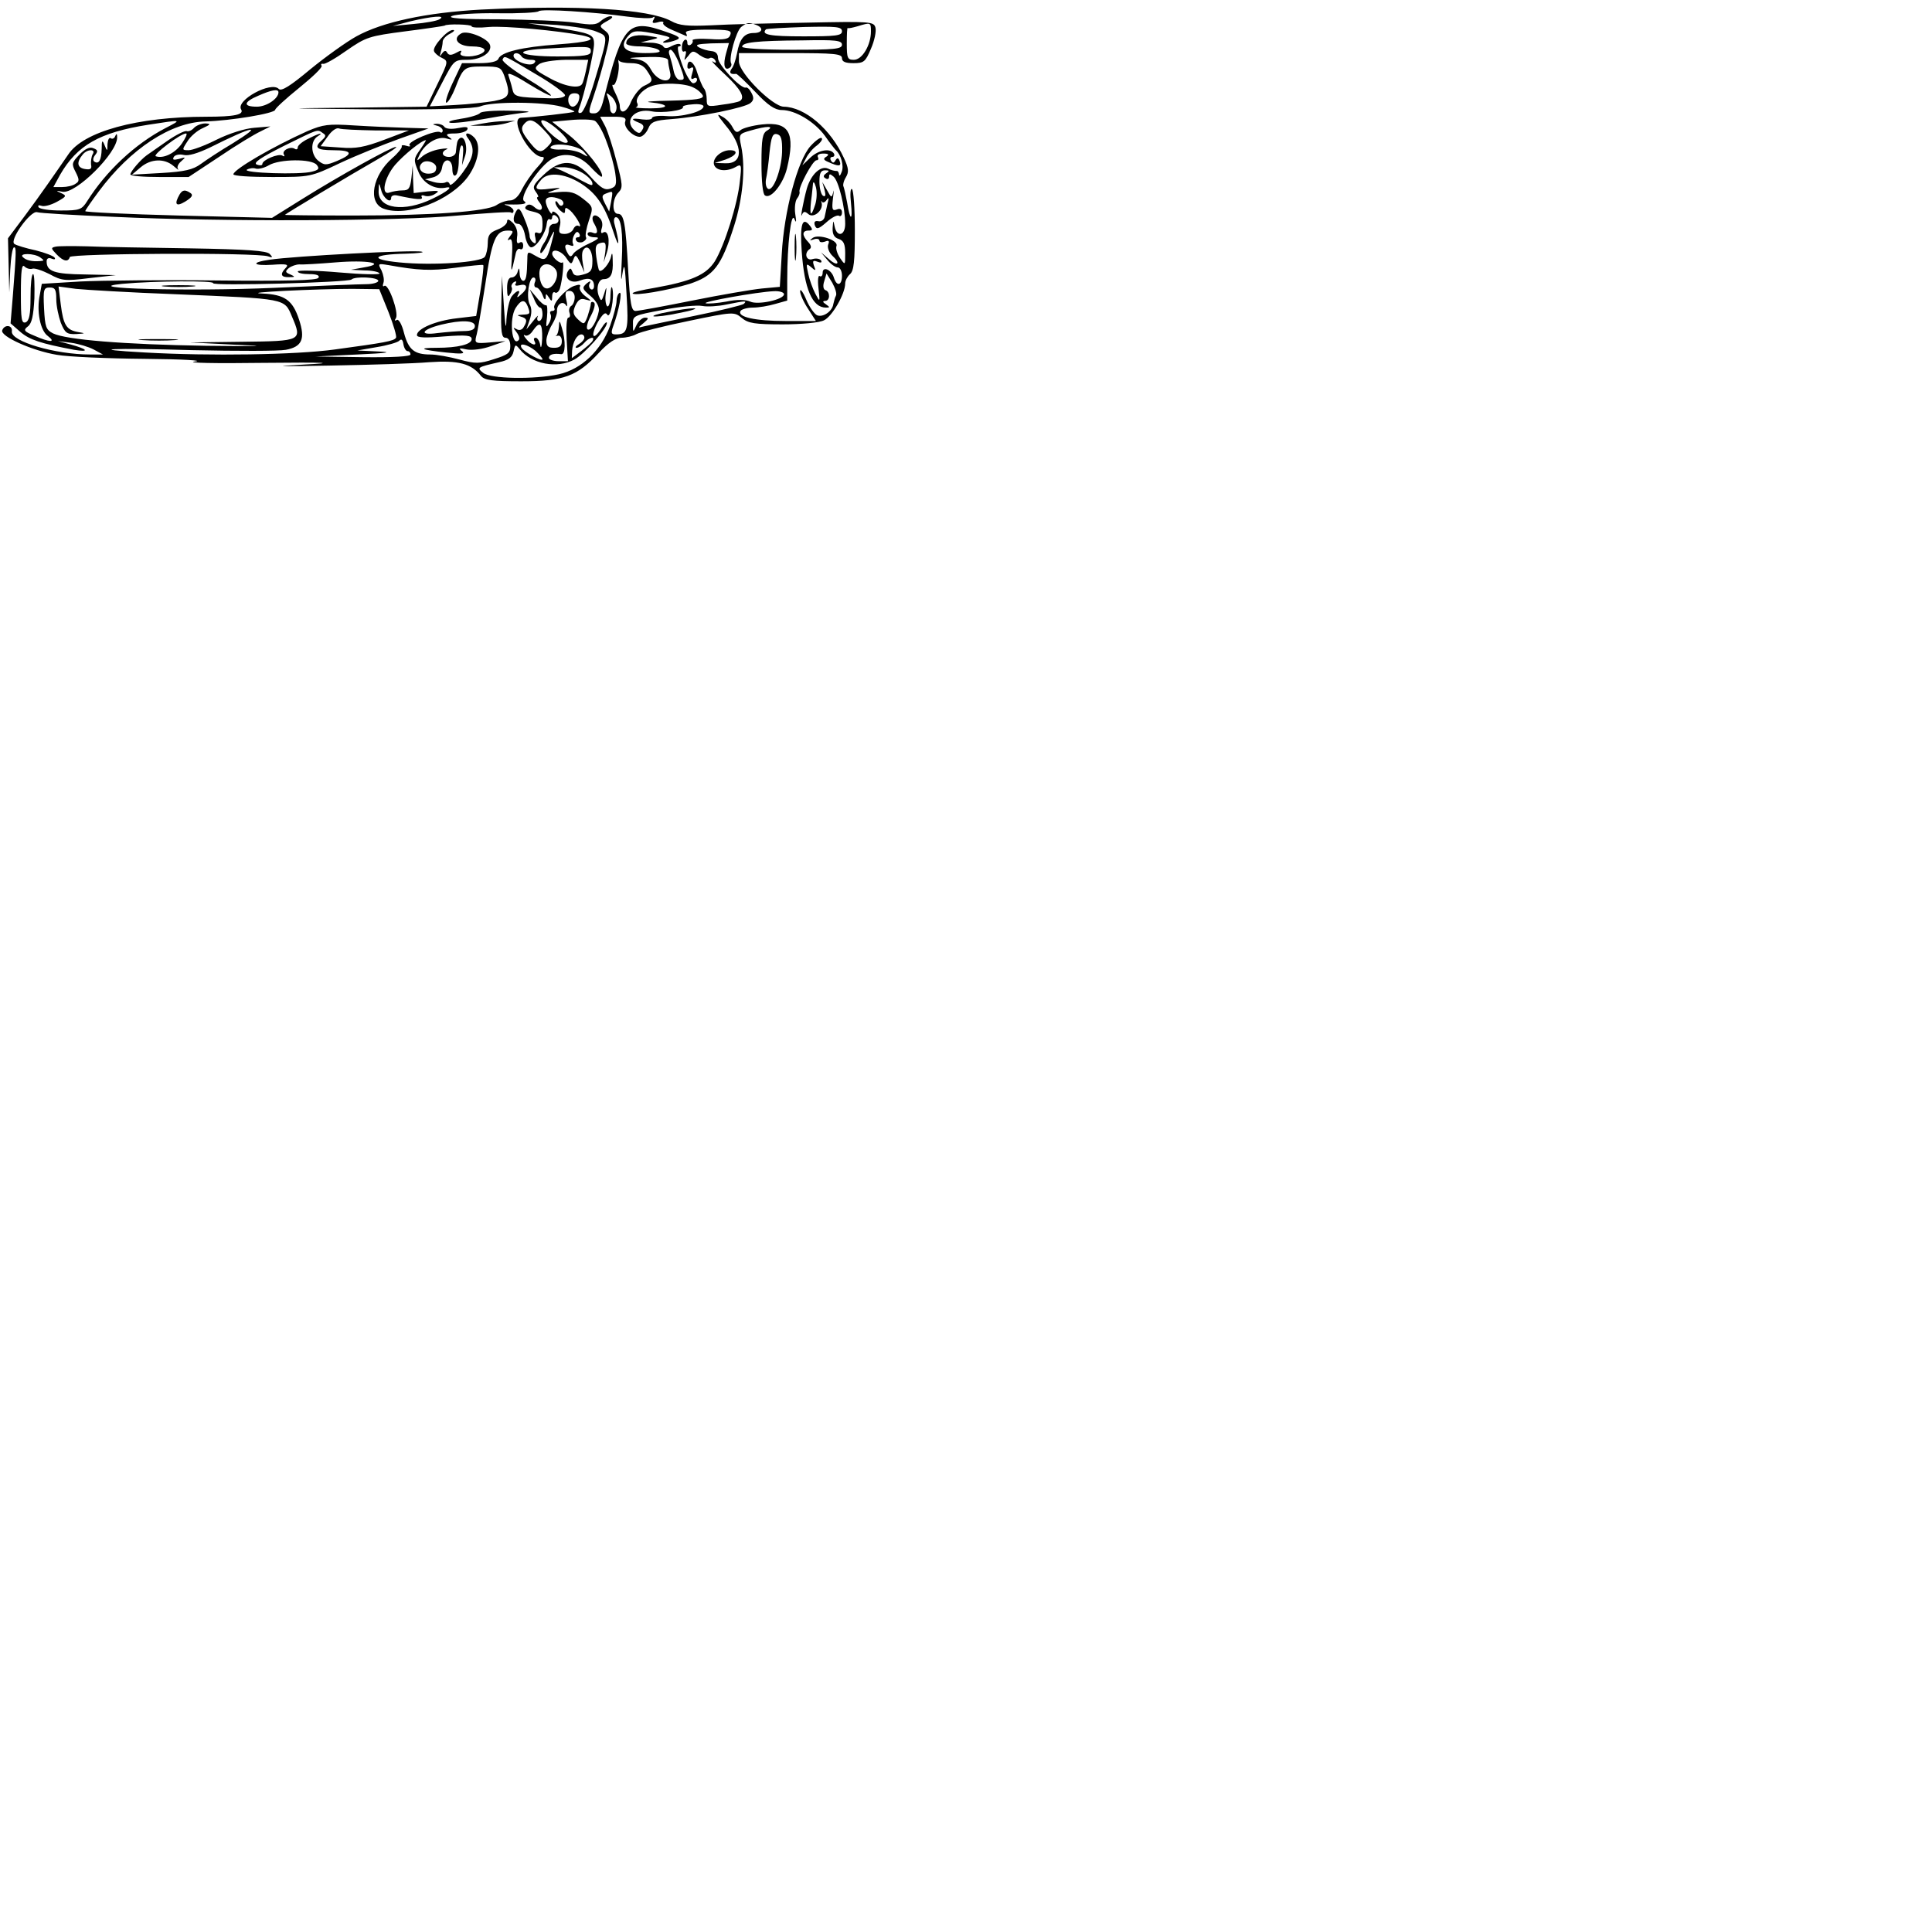 <?xml version="1.0" encoding="UTF-8" standalone="no"?>
<svg
   version="1.0"
   width="300pt"
   height="300pt"
   viewBox="0 0 300 300"
   preserveAspectRatio="xMidYMid meet"
   id="svg13"
   sodipodi:docname="rd6bjp01.svg"
   inkscape:version="1.4 (86a8ad7, 2024-10-11)"
   xmlns:inkscape="http://www.inkscape.org/namespaces/inkscape"
   xmlns:sodipodi="http://sodipodi.sourceforge.net/DTD/sodipodi-0.dtd"
   xmlns="http://www.w3.org/2000/svg"
   xmlns:svg="http://www.w3.org/2000/svg">
  <defs
     id="defs13" />
  <sodipodi:namedview
     id="namedview13"
     pagecolor="#ffffff"
     bordercolor="#000000"
     borderopacity="0.25"
     inkscape:showpageshadow="2"
     inkscape:pageopacity="0.0"
     inkscape:pagecheckerboard="0"
     inkscape:deskcolor="#d1d1d1"
     inkscape:document-units="pt"
     inkscape:zoom="1.6325"
     inkscape:cx="199.69372"
     inkscape:cy="200"
     inkscape:window-width="1600"
     inkscape:window-height="871"
     inkscape:window-x="1911"
     inkscape:window-y="114"
     inkscape:window-maximized="1"
     inkscape:current-layer="g13" />
  <g
     transform="matrix(0.05,0,0,-0.052,-6.26,108.086)"
     fill="#000000"
     stroke="none"
     id="g13">
    <path
       d="m 1620,2050 c -171,-9 -307,-37 -388,-80 -32,-17 -97,-62 -144,-99 -61,-49 -89,-66 -97,-58 -24,24 -134,-34 -117,-61 10,-16 -21,-22 -108,-22 -214,0 -382,-44 -429,-113 -40,-56 -86,-120 -134,-182 l -53,-68 2,-81 2,-81 3,68 c 2,37 7,67 12,67 7,0 7,-12 -4,-146 l -7,-81 31,-26 c 28,-23 62,-34 166,-53 50,-8 43,2 -11,16 l -39,10 41,-5 c 23,-3 54,-12 70,-20 l 29,-15 h -40 c -108,0 -247,39 -243,69 3,19 -23,22 -30,3 -6,-18 94,-61 170,-73 35,-6 157,-11 273,-12 120,-1 186,-5 155,-8 -30,-4 64,-6 210,-4 203,2 233,0 130,-5 -106,-6 -88,-6 82,-3 120,2 258,6 306,10 91,6 131,-4 161,-41 11,-13 36,-16 125,-16 132,0 174,15 241,85 30,31 53,45 70,45 15,0 36,5 47,11 11,6 84,24 161,39 140,28 142,28 166,9 20,-16 41,-19 127,-19 57,0 114,5 128,12 25,11 66,79 66,110 0,9 7,21 15,28 12,10 15,38 15,131 0,65 -4,120 -9,123 -5,3 -6,-16 -3,-42 6,-55 -3,-54 -12,2 -4,21 -9,42 -11,47 -3,4 0,17 7,28 10,16 9,27 -6,58 -41,86 -121,152 -187,153 -35,1 -139,101 -139,135 v 25 h 160 c 136,0 160,-2 160,-15 0,-11 11,-15 36,-15 32,0 37,4 54,43 11,24 17,52 14,63 -5,18 -14,19 -212,15 -114,-2 -248,-5 -299,-8 -73,-3 -98,-1 -124,13 -70,36 -288,48 -589,34 z m 453,-21 c 38,-5 73,-6 79,-3 7,5 8,2 3,-6 -6,-10 -3,-12 13,-8 12,4 20,2 17,-2 -3,-4 10,-14 28,-21 17,-7 36,-15 41,-17 5,-3 6,0 2,7 -5,8 15,11 68,11 65,0 75,-2 69,-16 -4,-12 -18,-15 -63,-12 -32,2 -56,0 -54,-4 2,-4 0,-9 -6,-13 -5,-3 -10,-1 -10,4 0,20 -16,11 -17,-9 -1,-11 2,-18 7,-15 6,3 7,-2 4,-12 -5,-17 -5,-17 9,-1 12,16 16,16 35,2 12,-8 26,-13 31,-9 5,3 13,0 17,-6 5,-8 2,-10 -7,-4 -8,4 10,-14 39,-40 48,-43 62,-68 45,-78 -5,-3 -29,-8 -55,-11 -46,-7 -48,-6 -48,16 0,13 -4,28 -9,33 -5,6 -14,27 -21,48 -10,33 -30,43 -30,16 0,-6 5,-7 11,-3 8,4 9,-1 4,-16 -5,-15 -4,-20 4,-16 6,4 11,2 11,-3 0,-6 -6,-11 -12,-11 -7,0 -23,25 -34,55 -12,31 -17,55 -11,55 6,0 8,3 5,6 -4,3 -15,1 -27,-5 -13,-7 -22,-8 -26,-1 -3,5 -21,11 -38,11 l -32,1 30,7 c 30,7 30,7 -10,13 -38,5 -65,-4 -65,-23 0,-5 19,-9 43,-9 23,0 49,-5 57,-10 11,-7 -1,-10 -41,-10 -63,0 -83,18 -53,51 16,18 27,18 99,4 33,-7 36,-9 20,-16 -12,-5 -14,-8 -5,-8 8,0 24,4 35,8 16,6 10,11 -30,24 -119,41 -136,24 -195,-200 -8,-32 -16,-43 -30,-43 -19,0 -19,1 1,58 11,31 27,84 35,117 15,55 14,60 -2,72 -19,14 -19,15 11,31 13,7 15,12 6,12 -8,0 -22,-7 -31,-15 -13,-11 -28,-12 -80,-4 -36,5 -141,9 -235,10 -117,0 -163,3 -146,10 13,5 77,9 143,8 65,-1 122,2 126,6 8,8 169,-2 275,-16 z m -583,-8 c -8,-5 -44,-11 -80,-14 l -65,-6 55,14 c 66,15 113,19 90,6 z m 100,-21 c 0,-4 24,-5 54,-2 48,4 215,-11 289,-25 53,-11 26,-20 -75,-27 -113,-8 -177,-23 -185,-43 -3,-8 -24,-13 -59,-13 h -54 l -30,-61 c -16,-33 -24,-59 -18,-57 6,2 18,22 27,44 25,62 28,64 87,64 50,0 55,-2 65,-27 21,-57 18,-67 -31,-76 -25,-4 -80,-10 -122,-12 l -78,-4 38,70 c 37,68 37,69 79,69 42,0 77,22 70,44 -6,20 -70,45 -89,35 -30,-16 -10,-39 33,-39 40,0 52,-13 23,-24 -27,-10 -66,-7 -58,5 5,8 1,8 -14,0 -15,-8 -23,-8 -28,0 -4,8 -9,7 -16,-2 -7,-11 -8,-9 -4,4 3,10 6,24 6,31 0,7 10,18 23,24 12,6 16,11 9,11 -17,1 -64,-49 -59,-63 2,-6 13,-15 24,-20 21,-10 21,-11 -13,-78 l -34,-68 -233,-3 c -227,-2 -226,-2 70,-5 201,-1 311,2 330,9 37,15 197,14 252,-1 24,-6 41,-13 40,-15 -3,-3 -132,-17 -165,-18 -39,-1 26,-117 65,-117 10,0 5,-10 -16,-32 -17,-18 -38,-48 -47,-65 -10,-21 -24,-33 -37,-33 -11,0 -30,-6 -42,-14 -31,-19 -196,-31 -444,-31 -117,0 -213,1 -213,2 0,2 206,121 290,167 36,20 61,36 55,36 -14,0 -175,-86 -290,-155 l -95,-57 -290,7 c -160,4 -290,10 -290,13 0,3 19,29 42,59 98,127 224,207 332,209 77,2 216,24 216,35 0,4 34,34 74,65 41,32 73,61 70,66 -3,5 -1,7 5,6 5,-2 38,16 73,40 60,40 70,43 182,57 66,8 120,16 122,17 6,6 84,4 84,-2 z m 388,-16 c 37,-15 37,-7 -7,-149 -15,-49 -34,-91 -41,-93 -9,-3 -11,1 -6,14 15,36 46,167 46,191 0,29 -8,32 -118,49 l -87,13 90,-5 c 50,-4 105,-12 123,-20 z m 496,20 c 24,-9 19,-24 -8,-24 -29,0 -44,-17 -52,-61 -4,-19 -11,-40 -17,-46 -8,-12 -4,-17 14,-15 3,1 30,-24 60,-54 39,-40 61,-54 82,-54 42,0 102,-35 134,-77 15,-21 31,-40 34,-43 16,-13 26,-47 18,-65 -4,-11 -8,-14 -8,-7 -1,6 -4,11 -8,10 -5,0 -16,2 -26,7 -23,10 -53,-17 -66,-59 -11,-38 -22,-96 -15,-78 5,10 9,10 20,1 16,-13 46,11 41,33 -2,7 -2,9 1,4 2,-4 9,-2 14,5 7,10 8,7 3,-11 -3,-14 -7,-32 -9,-40 -2,-8 -11,-14 -19,-12 -11,2 -15,-2 -11,-13 5,-12 11,-11 36,10 16,14 34,23 39,19 5,-3 9,2 9,10 0,10 -6,13 -16,9 -14,-5 -16,0 -12,33 3,21 3,30 1,19 -5,-18 -6,-18 -19,5 l -15,25 7,-24 c 4,-16 3,-21 -5,-17 -6,4 -11,23 -11,42 0,26 4,34 18,34 13,0 14,-2 3,-9 -9,-6 -10,-11 -2,-15 6,-4 11,-2 11,5 0,9 3,9 14,0 16,-13 36,-93 36,-141 0,-36 -26,-41 -33,-7 -4,19 -4,19 -6,-5 -1,-19 5,-29 19,-33 15,-5 20,-15 20,-43 0,-36 0,-36 -16,-14 -9,13 -14,29 -11,36 7,17 -56,37 -74,24 -11,-8 -10,-9 4,-4 9,3 17,1 17,-4 0,-5 8,-6 17,-3 12,5 15,2 10,-9 -3,-9 3,-24 14,-34 27,-24 14,-32 -13,-8 l -23,19 19,-22 c 11,-13 25,-23 33,-23 7,0 13,-11 13,-25 0,-29 -16,-33 -25,-6 -7,24 -35,36 -35,15 0,-8 -4,-13 -9,-10 -5,4 -7,-12 -4,-36 5,-43 5,-43 -10,-16 -8,15 -18,41 -22,60 -7,30 -6,31 9,19 14,-12 16,-12 9,4 -5,15 -3,17 11,12 10,-4 15,-3 11,4 -4,5 -15,7 -26,4 -20,-7 -28,18 -9,30 6,4 4,12 -5,21 -20,20 -19,34 1,34 13,0 14,3 4,15 -23,28 -31,4 -25,-77 8,-112 33,-168 75,-168 13,0 13,1 0,10 -10,6 -11,10 -2,10 15,0 16,27 1,32 -7,2 -9,13 -4,27 l 7,23 18,-28 c 9,-16 15,-33 11,-39 -3,-5 -6,-17 -8,-25 -3,-21 -32,-40 -50,-33 -8,3 -24,24 -34,47 -10,23 -19,34 -19,25 0,-9 11,-33 25,-53 l 24,-36 h -94 c -95,0 -151,12 -140,30 3,5 21,10 38,10 18,0 49,5 70,11 l 37,10 v 62 c 0,105 12,204 22,182 6,-14 7,-10 3,14 -3,19 0,39 5,46 6,7 10,17 8,21 -3,14 41,94 53,94 6,0 7,5 4,10 -3,6 4,10 17,10 16,0 19,-3 10,-9 -11,-6 -10,-10 5,-16 32,-14 42,-14 36,2 -4,11 -8,11 -13,3 -5,-9 -9,-9 -14,-1 -4,6 -2,11 4,11 6,0 8,5 5,10 -11,17 -48,11 -73,-12 l -25,-23 12,22 c 6,12 21,29 33,37 12,9 19,19 15,22 -3,4 -19,-7 -35,-24 -40,-43 -82,-195 -89,-322 l -6,-98 -56,-5 c -31,-3 -128,-19 -216,-36 -88,-17 -167,-31 -176,-31 -13,0 -17,20 -23,122 -8,142 -13,168 -32,168 -19,0 -18,45 2,64 14,14 13,23 -6,92 -11,42 -27,89 -35,105 l -16,29 h 42 c 31,0 40,-3 36,-14 -7,-16 23,-46 45,-46 8,0 20,11 26,24 9,21 19,25 74,29 83,6 228,34 244,48 10,8 11,16 3,30 -5,10 -13,18 -18,16 -15,-4 -86,68 -86,88 0,13 -7,20 -21,21 -11,1 -29,6 -38,11 -14,8 -5,10 37,12 l 56,1 -9,-31 c -10,-34 -5,-53 11,-43 5,3 7,9 5,13 -9,14 15,96 31,109 19,14 25,14 47,6 z m 356,-19 c 0,-41 -27,-85 -53,-85 -20,0 -22,5 -22,49 0,27 1,48 3,46 2,-2 15,1 30,5 41,12 42,12 42,-15 z m -90,0 c 0,-13 -19,-15 -120,-15 -105,0 -132,5 -116,21 3,2 57,5 120,7 99,2 116,1 116,-13 z m 0,-40 c 0,-13 -24,-15 -155,-15 -90,0 -155,4 -155,9 0,13 43,18 188,19 102,2 122,0 122,-13 z m -780,-20 c 0,-12 -18,-15 -105,-15 -114,0 -146,17 -42,23 144,8 147,8 147,-8 z m 274,-35 c 19,-49 19,-50 2,-50 -7,0 -16,12 -19,28 -3,15 -9,35 -12,45 -4,9 -3,17 3,17 5,0 17,-18 26,-40 z m -489,20 c 3,-5 16,-10 28,-10 15,0 18,-3 11,-10 -12,-12 -64,6 -64,22 0,11 17,10 25,-2 z m 48,-55 c 48,-27 87,-55 87,-61 0,-6 -19,-10 -47,-9 -108,3 -111,4 -117,29 -3,13 -9,31 -12,40 -4,10 18,1 61,-25 37,-22 69,-38 71,-36 3,3 -31,26 -76,52 -44,26 -77,51 -74,56 7,12 0,15 107,-46 z m 292,35 c 24,0 39,-7 49,-22 21,-30 20,-33 -9,-46 -13,-6 -31,-28 -40,-47 -13,-33 -35,-40 -35,-12 0,7 -7,25 -15,40 -8,15 -10,25 -6,22 9,-5 22,47 17,67 -1,7 -1,10 1,6 3,-5 20,-8 38,-8 z m 115,8 c 0,-7 3,-23 6,-35 10,-36 -36,-31 -58,6 -13,23 -25,31 -55,34 -22,2 -8,4 35,5 52,2 72,-2 72,-10 z m -255,-30 c -4,-18 -9,-36 -12,-40 -9,-16 -57,-7 -104,19 -44,23 -47,27 -31,39 10,8 45,13 85,14 h 69 z m 334,-51 c 14,-6 26,-18 29,-24 3,-10 -22,-13 -100,-15 -56,-1 -85,-3 -63,-5 61,-6 61,-18 0,-18 -30,0 -50,2 -45,3 6,2 7,8 4,13 -7,13 14,39 41,49 31,13 107,11 134,-3 z M 990,1803 c 0,-19 -37,-43 -67,-43 -44,0 -42,14 5,33 40,17 62,21 62,10 z m 933,-23 c -3,-11 -12,-20 -19,-20 -8,0 -14,9 -14,20 0,13 7,20 19,20 14,0 18,-5 14,-20 z m 117,-21 c 0,-11 -4,-19 -10,-19 -5,0 -10,6 -10,14 0,8 -3,23 -7,33 -6,16 -5,16 10,4 9,-7 17,-22 17,-32 z m 270,2 c 0,-16 -69,-33 -116,-29 -24,2 -44,-1 -44,-6 0,-4 -13,-6 -30,-4 -34,5 -39,1 -10,-10 13,-5 17,-11 10,-21 -7,-12 -11,-12 -24,-2 -35,30 1,68 54,57 31,-6 102,3 96,13 -2,3 11,7 30,8 19,2 34,-1 34,-6 z m -301,-106 c 12,-30 24,-73 27,-94 5,-34 3,-40 -16,-46 -17,-5 -29,2 -59,34 -50,55 -94,57 -148,7 -32,-29 -35,-36 -24,-50 7,-9 10,-16 6,-16 -4,0 -2,-7 5,-15 17,-20 5,-32 -15,-15 -11,9 -19,10 -26,3 -7,-7 0,-12 20,-16 27,-6 31,-11 31,-38 0,-22 -4,-30 -14,-26 -10,4 -12,0 -8,-15 3,-14 1,-19 -6,-14 -7,4 -12,13 -12,20 0,8 -7,31 -16,51 -12,29 -18,35 -25,24 -13,-21 -11,-39 6,-39 8,0 17,-14 21,-35 3,-19 12,-35 19,-35 16,0 46,44 48,70 1,10 5,16 9,14 4,-3 8,0 8,6 0,6 5,8 10,5 15,-9 12,-25 -5,-25 -8,0 -15,-8 -15,-18 0,-10 -7,-28 -16,-40 -9,-13 -13,-26 -10,-29 3,-3 15,14 27,38 11,24 18,33 14,19 -22,-85 -22,-84 -61,-63 -19,11 -21,10 -21,-10 -1,-52 -4,-67 -13,-67 -5,0 -11,10 -11,23 -1,16 -2,18 -6,5 -2,-10 -11,-18 -19,-18 -9,0 -14,-11 -14,-32 0,-24 3,-29 9,-18 6,8 8,17 5,21 -2,4 1,11 7,15 7,4 9,3 6,-4 -5,-6 0,-8 13,-5 24,6 26,-10 3,-28 -11,-10 -14,-10 -9,-1 11,18 -5,14 -20,-5 -7,-10 -14,-40 -16,-68 -1,-35 -4,-23 -8,40 l -6,90 -2,-92 c -2,-77 1,-93 13,-93 9,0 15,-9 15,-25 0,-21 -8,-26 -51,-39 -45,-14 -57,-14 -107,-1 -31,8 -71,15 -90,15 -50,0 -68,14 -82,64 -7,27 -17,43 -23,39 -6,-4 -7,-1 -2,6 9,16 -23,103 -36,96 -5,-4 -6,1 -3,9 3,8 0,24 -6,37 -12,21 -11,21 21,16 93,-16 131,-18 208,-8 47,6 86,10 87,8 2,-2 -2,-37 -9,-78 l -13,-74 -61,-7 c -64,-7 -123,-31 -123,-50 0,-8 25,-9 85,-4 69,5 85,3 85,-8 0,-16 -43,-26 -108,-26 -62,0 -50,-6 28,-14 48,-5 61,-4 50,4 -12,9 -8,10 15,5 17,-3 50,1 75,10 l 45,15 -48,-4 c -46,-4 -48,-2 -43,18 4,11 16,81 28,154 21,136 33,162 70,162 18,0 19,-2 7,-17 -8,-10 -9,-14 -2,-10 8,5 11,-8 8,-50 -4,-54 -2,-53 11,5 2,13 9,20 14,17 6,-3 10,1 10,10 0,10 -5,13 -11,9 -8,-5 -10,1 -8,17 3,15 -2,31 -13,42 -12,11 -18,13 -18,4 0,-7 -13,-18 -30,-24 -24,-9 -30,-17 -30,-40 0,-15 -4,-34 -9,-41 -10,-17 -162,-27 -266,-17 -95,9 -83,24 20,26 39,1 61,4 50,6 -21,6 -398,-13 -472,-24 -61,-8 -53,-19 9,-15 43,3 51,1 41,-9 -19,-19 -16,-29 10,-28 19,0 20,1 4,8 -16,6 -17,9 -5,19 8,6 23,11 33,11 11,-1 61,2 112,6 98,8 162,-3 88,-15 l -40,-7 42,-2 c 23,0 44,-4 47,-9 2,-4 -54,-3 -125,3 -71,6 -129,7 -129,3 0,-5 16,-8 36,-8 23,0 33,-4 28,-11 -4,-8 -99,-10 -313,-8 -168,2 -360,0 -426,-3 l -120,-7 -6,-32 c -11,-49 1,-108 25,-124 27,-20 5,-19 -42,1 -33,13 -35,17 -20,28 12,9 17,31 20,84 1,40 0,72 -4,72 -5,0 -8,-31 -8,-69 0,-52 -4,-70 -15,-75 -13,-4 -15,9 -15,86 0,68 3,89 11,81 6,-6 17,-9 24,-7 7,3 31,-5 54,-16 38,-20 48,-21 123,-12 l 83,9 -96,2 c -95,1 -119,9 -119,39 0,9 6,12 16,8 8,-3 12,-2 9,3 -3,5 -30,15 -59,22 -30,6 -60,15 -66,19 -17,11 50,100 70,95 8,-3 116,-9 240,-14 333,-15 886,-13 1069,4 85,7 159,12 163,9 4,-3 8,-1 8,5 0,5 -8,12 -17,15 -15,4 -15,5 2,4 45,-1 60,2 48,10 -18,11 49,107 88,127 40,21 85,11 121,-28 16,-16 30,-28 32,-26 10,10 -51,84 -99,122 l -55,42 57,5 c 32,3 66,2 75,-2 9,-4 26,-33 37,-63 z m -1370,41 c -94,-47 -184,-128 -243,-218 -17,-26 -24,-28 -82,-28 -34,0 -66,4 -69,10 -3,5 0,7 9,4 8,-3 29,2 48,12 30,16 31,18 13,26 -17,7 -17,8 4,4 41,-8 172,117 170,163 0,10 -2,12 -6,3 -2,-6 -9,-10 -14,-6 -5,3 -9,-5 -10,-18 0,-22 -1,-22 -9,-3 -7,17 -9,15 -9,-11 -1,-34 -9,-47 -23,-38 -5,3 -4,12 3,20 9,11 8,15 -6,20 -11,5 -26,-2 -43,-19 -24,-24 -25,-28 -12,-52 12,-23 12,-28 0,-35 -8,-6 -27,-10 -42,-10 h -27 l 21,37 c 53,88 122,126 273,149 108,16 106,16 54,-10 z m 1176,-6 c 29,-30 29,-31 10,-50 -22,-21 -30,-18 -63,24 -17,22 -19,32 -11,42 17,21 32,17 64,-16 z m 44,0 c 19,-16 32,-32 29,-36 -9,-8 -39,10 -67,40 -34,36 -5,33 38,-4 z m 79,-64 c 16,-18 16,-18 -8,-5 -14,7 -42,12 -63,11 -21,-1 -35,3 -32,7 9,16 84,6 103,-13 z m -1525,-8 c -4,-7 -6,-21 -5,-31 3,-13 -2,-16 -20,-13 -23,4 -26,20 -6,43 14,17 42,17 31,1 z m 1516,-53 c 16,-8 31,-21 35,-30 4,-13 -1,-12 -32,4 -20,11 -48,24 -62,30 l -25,10 h 28 c 15,1 41,-6 56,-14 z m 9,-40 c 43,-29 68,-66 94,-144 17,-50 18,-30 2,27 -4,12 -2,22 4,22 16,0 23,-46 18,-133 -3,-52 -2,-65 2,-37 6,38 8,29 13,-60 7,-108 3,-120 -33,-120 -15,0 -16,4 -8,26 17,44 29,104 19,98 -5,-3 -9,-14 -9,-24 0,-11 -9,-44 -20,-74 -28,-74 -89,-130 -159,-145 -75,-16 -212,-14 -235,4 -21,16 -19,17 49,32 29,6 41,14 45,32 5,22 6,22 19,7 37,-45 117,-59 170,-31 31,16 101,92 101,109 0,6 -8,-1 -18,-17 -26,-39 -34,-22 -10,20 15,24 23,31 29,22 9,-15 23,50 16,78 -3,10 -5,1 -6,-20 0,-21 -5,-36 -10,-33 -4,3 -7,18 -5,33 4,28 3,28 -5,3 -7,-21 -9,-22 -15,-8 -11,24 -3,53 14,53 22,0 30,16 28,55 0,22 -2,27 -5,13 -4,-21 -30,-50 -37,-42 -2,2 -6,20 -9,41 -4,30 -2,37 13,41 16,4 18,0 15,-27 l -5,-31 10,30 c 11,34 4,69 -12,59 -6,-4 -8,1 -4,13 4,12 1,25 -8,32 -17,15 -28,1 -15,-19 13,-22 11,-33 -6,-26 -8,3 -15,1 -15,-4 0,-6 10,-10 23,-10 16,0 12,-5 -19,-19 -23,-10 -45,-24 -49,-31 -6,-9 -10,-9 -16,1 -13,21 -11,32 7,25 8,-3 12,-2 9,4 -3,5 -2,17 3,26 6,11 11,13 16,5 4,-6 2,-11 -4,-11 -6,0 -9,-4 -5,-10 3,-5 12,-7 20,-4 8,4 13,10 10,14 -3,5 1,27 9,50 14,40 14,41 -18,65 -25,19 -40,23 -76,20 -40,-4 -41,-3 -15,5 26,8 25,9 -12,5 -47,-6 -52,-1 -26,28 23,24 79,17 131,-18 z m 719,-57 c -13,-39 -18,-35 -13,10 3,20 5,44 6,52 1,8 5,4 9,-10 4,-14 3,-37 -2,-52 z m -634,8 -6,-29 -13,24 c -11,21 -10,25 4,30 22,8 21,9 15,-25 z m -159,8 c 9,-3 13,-11 10,-16 -4,-6 -10,-5 -15,3 -5,8 -9,9 -9,3 0,-6 7,-17 15,-24 12,-10 15,-10 15,0 0,10 3,10 16,0 18,-16 41,-55 26,-46 -5,3 -12,-1 -16,-9 -3,-8 -15,-15 -27,-15 -17,0 -20,4 -15,24 4,15 0,28 -9,36 -8,7 -15,9 -15,4 0,-14 -20,19 -20,34 0,13 19,16 44,6 z m 101,-184 c 0,-28 -4,-35 -28,-41 -21,-6 -30,-4 -34,8 -5,12 -7,12 -14,2 -13,-22 9,-39 38,-28 28,10 43,5 43,-17 0,-8 -5,-12 -10,-9 -6,4 -7,12 -3,18 4,7 0,7 -10,-1 -15,-13 -14,-16 13,-38 18,-15 27,-32 25,-44 -6,-31 -25,-61 -35,-55 -5,3 -1,21 10,40 11,20 15,37 10,40 -6,4 -10,2 -10,-4 0,-5 -5,-22 -10,-37 -10,-25 -11,-26 -30,-9 -15,14 -17,21 -8,41 9,18 17,23 32,18 20,-5 20,-5 -2,11 -12,9 -19,21 -16,27 4,7 -2,8 -17,3 -26,-8 -70,-55 -62,-67 2,-5 -1,-8 -7,-8 -6,0 -8,-4 -5,-10 3,-5 1,-18 -5,-27 -9,-15 -10,-11 -6,19 2,21 1,37 -3,35 -5,-1 -18,9 -29,23 l -22,25 13,-27 c 6,-16 15,-28 20,-28 4,0 7,-9 7,-20 0,-11 -5,-20 -11,-20 -5,0 -7,6 -4,13 4,6 -3,1 -14,-13 l -21,-25 10,28 c 7,19 7,35 0,47 -11,21 -2,80 12,80 6,0 8,-7 4,-15 -3,-8 -1,-15 5,-15 5,0 14,-10 19,-22 5,-14 9,-17 10,-8 0,13 1,13 10,0 8,-13 10,-12 10,3 0,10 4,16 9,12 5,-3 12,3 15,12 8,26 14,85 8,78 -6,-6 -32,14 -32,26 0,17 29,9 44,-13 14,-20 16,-20 22,-4 6,16 9,14 21,-10 l 13,-29 -5,28 c -3,15 -3,32 1,38 12,20 29,2 29,-31 z m -1715,10 c 13,-9 13,-10 0,-11 -25,-2 -44,2 -54,12 -13,12 35,12 54,-1 z m 1600,-35 c 18,-22 -15,-72 -36,-54 -14,12 -19,51 -7,62 11,11 30,8 43,-8 z m -550,-35 c 0,-5 -17,-10 -37,-10 -21,0 -150,-5 -288,-11 -260,-11 -617,-2 -470,12 100,9 287,10 282,2 -6,-9 421,2 430,11 10,10 83,7 83,-4 z M 300,1185 c 0,-20 7,-51 14,-70 13,-31 19,-35 48,-34 29,2 30,2 6,6 -36,6 -46,20 -54,82 l -7,54 54,-7 c 30,-3 169,-11 309,-16 347,-14 338,-12 362,-67 32,-72 31,-73 -154,-75 l -163,-2 145,-7 c 105,-4 78,-5 -95,-3 -256,4 -434,18 -475,37 -22,11 -25,19 -28,75 -3,57 -1,62 18,62 16,0 20,-6 20,-35 z m 1032,-39 c 15,-37 26,-72 23,-76 -6,-10 -37,-15 -190,-35 -120,-16 -388,-20 -590,-9 -189,10 -107,14 146,7 140,-3 271,-3 292,1 50,9 61,32 41,90 -20,59 -45,75 -114,78 -72,3 170,14 279,14 l 84,-1 z m 578,45 c 0,-11 -5,-23 -11,-26 -6,-4 -8,-13 -5,-21 3,-8 1,-14 -4,-14 -5,0 -7,-28 -5,-65 l 4,-65 h -29 c -17,0 -30,5 -30,10 0,10 14,14 38,11 13,-2 15,39 2,79 -7,23 -8,23 -9,3 -1,-12 -4,-23 -8,-26 -5,-2 -2,-2 5,-1 6,2 12,-5 12,-16 0,-15 -7,-20 -24,-20 -19,0 -24,5 -24,23 1,12 9,33 18,47 9,14 16,32 15,40 -1,20 18,32 28,17 4,-7 5,0 1,16 -5,21 -3,27 10,27 9,0 16,-8 16,-19 z m 650,9 c 0,-16 -81,-33 -105,-22 -14,6 -40,7 -74,0 -29,-5 -58,-7 -64,-5 -14,4 161,34 211,36 17,1 32,-3 32,-9 z m -796,-36 c 9,-23 8,-24 -16,-25 -17,-1 -19,-2 -5,-6 19,-5 21,-12 8,-32 -5,-8 -14,-10 -22,-5 -11,6 -11,5 0,-9 8,-10 11,-20 7,-24 -21,-22 -30,62 -10,95 17,26 29,28 38,6 z m 671,7 c -6,-4 -73,-20 -150,-35 -77,-15 -149,-30 -160,-32 -20,-5 -20,-5 -1,10 16,13 17,16 4,16 -8,0 -20,-10 -26,-22 -11,-23 -11,-23 -11,3 -1,25 3,26 92,42 52,10 107,15 123,12 16,-3 49,-1 74,4 62,12 66,12 55,2 z m -835,-66 c 0,-10 -10,-15 -34,-15 -18,0 -55,-3 -82,-6 -59,-8 -51,10 11,25 64,15 105,13 105,-4 z m 209,-37 c -1,-24 -4,-33 -6,-20 -2,12 -9,22 -14,22 -6,0 -7,-4 -4,-10 10,-17 -12,-11 -26,7 -8,9 -9,14 -3,10 6,-3 17,3 24,14 22,30 30,23 29,-23 z m 131,2 c 0,-5 -8,-14 -17,-19 -10,-6 -13,-11 -7,-11 6,0 17,7 24,15 14,16 35,21 25,5 -3,-5 -19,-18 -35,-30 l -29,-21 1,23 c 2,25 15,48 29,48 5,0 9,-4 9,-10 z m -549,-40 c 5,0 9,-4 9,-10 0,-6 -54,-9 -147,-8 l -148,2 130,6 c 94,4 112,7 65,9 l -65,3 60,10 c 33,5 65,14 70,19 7,7 11,3 13,-10 2,-12 8,-21 13,-21 z m 397,1 c 12,-11 22,-22 22,-25 0,-9 -57,21 -65,34 -10,17 19,10 43,-9 z"
       id="path1" />
    <path
       d="m 1616,1741 c -4,-5 -30,-13 -59,-17 -28,-4 -44,-9 -34,-12 10,-2 59,3 110,12 51,9 108,17 127,19 19,2 -4,5 -52,5 -48,1 -89,-2 -92,-7 z"
       id="path2" />
    <path
       d="m 1625,1710 -40,-7 h 40 c 22,-1 54,3 70,7 l 30,8 -30,-1 c -16,0 -48,-3 -70,-7 z"
       id="path3" />
    <path
       d="m 728,1697 c -7,-8 -18,-12 -23,-10 -6,2 -33,-11 -60,-29 -27,-18 -55,-37 -64,-43 -19,-13 -50,-48 -51,-57 0,-5 41,-8 90,-8 h 91 l 96,61 c 52,34 109,67 127,75 l 31,15 -50,-4 c -29,-2 -78,-17 -116,-35 -37,-18 -76,-32 -88,-32 -21,0 -21,1 -4,26 9,15 31,33 48,40 25,11 26,13 8,14 -12,0 -28,-6 -35,-13 z m 119,-47 c -37,-21 -81,-49 -98,-61 -24,-17 -50,-23 -122,-27 l -92,-5 27,22 c 32,26 74,27 102,4 12,-10 18,-14 14,-9 -4,5 0,15 10,23 15,13 15,13 -7,7 -17,-4 -21,-3 -16,6 4,6 17,9 30,6 15,-4 45,5 82,22 135,65 171,72 70,12 z m -157,0 c -21,-29 -57,-46 -81,-38 -11,4 77,68 94,68 5,0 -1,-13 -13,-30 z"
       id="path4" />
    <path
       d="m 1080,1687 c -109,-47 -230,-115 -230,-129 0,-5 54,-8 120,-8 119,0 120,0 212,42 51,23 134,55 183,72 l 91,31 -71,2 c -38,1 -110,4 -160,7 -80,5 -96,3 -145,-17 z m 213,2 h 102 l -77,-28 c -61,-22 -88,-27 -136,-23 l -61,4 22,29 c 12,17 27,27 35,24 7,-3 59,-5 115,-6 z m -165,-8 c 10,-6 10,-10 -3,-21 -26,-22 -17,-30 35,-30 60,0 64,-11 12,-32 -35,-14 -40,-13 -59,1 -23,19 -24,58 -2,72 23,14 5,10 -29,-7 -18,-8 -32,-20 -32,-25 0,-6 -4,-8 -9,-5 -14,9 -42,-5 -34,-17 3,-5 1,-7 -5,-3 -12,7 -62,-13 -62,-25 0,-5 -8,-5 -17,-2 -13,5 10,20 82,55 112,53 105,51 123,39 z m -19,-95 c 9,-11 6,-15 -15,-20 -37,-10 -217,-4 -202,6 7,4 20,6 28,3 8,-2 26,2 40,10 33,19 134,20 149,1 z"
       id="path5" />
    <path
       d="m 1483,1703 c 9,-2 17,-9 17,-14 0,-6 -4,-8 -8,-5 -13,8 -103,-29 -95,-39 5,-4 0,-5 -9,-2 -10,3 -17,3 -15,-2 1,-4 -12,-20 -29,-34 -62,-52 -77,-132 -29,-151 72,-27 210,23 265,97 31,43 40,93 18,115 -16,16 -33,16 -21,0 25,-32 21,-58 -15,-105 -20,-26 -38,-41 -40,-35 -2,7 -8,9 -13,6 -6,-3 -22,-3 -37,1 l -27,8 25,6 c 16,4 26,15 28,29 5,31 32,28 32,-4 0,-14 4,-23 10,-19 6,3 10,24 10,45 0,21 4,41 8,44 5,3 7,-9 5,-27 l -3,-32 10,29 c 9,29 -4,65 -19,50 -6,-6 -7,-11 -10,-39 0,-8 -10,-15 -21,-15 -22,0 -27,15 -7,23 6,3 -4,3 -23,0 -19,-3 -44,-13 -54,-22 -18,-15 -18,-15 -7,7 17,33 56,55 83,47 18,-5 20,-4 8,4 -12,8 -8,11 17,11 17,0 35,5 39,11 5,9 -3,10 -29,5 -21,-4 -38,-2 -42,4 -3,5 -14,9 -23,9 -15,-1 -15,-2 1,-6 z m -53,-71 c -20,-27 -21,-31 -6,-65 14,-35 50,-55 84,-49 28,6 8,-11 -40,-33 -88,-41 -169,-30 -167,23 1,27 1,27 8,3 6,-24 31,-42 31,-23 0,6 8,9 18,7 62,-13 82,-14 77,-5 -3,5 1,7 9,4 8,-3 23,-1 33,6 15,9 10,10 -24,7 l -43,-5 -2,41 -1,42 -4,-37 c -4,-32 -8,-38 -28,-38 -13,0 -30,-3 -39,-6 -29,-11 -18,43 16,82 27,30 83,74 96,74 1,0 -7,-13 -18,-28 z m 50,-54 c 0,-13 -8,-18 -25,-18 -22,0 -34,18 -20,31 12,13 45,3 45,-13 z"
       id="path6" />
    <path
       d="m 683,1498 c -18,-30 -11,-38 18,-21 20,12 25,19 16,25 -17,11 -25,10 -34,-4 z"
       id="path7" />
    <path
       d="m 2377,1706 c 57,-64 57,-117 1,-115 l -33,1 33,10 c 35,12 43,28 14,28 -28,0 -56,-25 -49,-44 7,-18 39,-21 67,-6 18,10 19,7 13,-42 -7,-69 -48,-193 -78,-240 -27,-40 -71,-59 -187,-79 -38,-6 -68,-13 -68,-16 0,-10 113,9 177,28 75,24 98,52 138,173 27,82 36,173 22,238 -8,36 -7,37 30,47 50,14 75,14 51,0 -15,-8 -18,-25 -18,-99 0,-52 4,-92 11,-95 18,-12 56,34 68,80 27,107 7,141 -77,132 -29,-3 -60,-11 -67,-17 -11,-9 -16,-7 -25,9 -6,11 -20,26 -33,32 -17,10 -15,5 10,-25 z m 177,-82 c -2,-53 -28,-119 -44,-109 -6,4 -8,16 -6,28 3,12 8,48 11,80 5,47 10,58 23,55 13,-3 17,-14 16,-54 z"
       id="path8" />
    <path
       d="m 2593,1340 c 0,-36 2,-50 4,-32 2,17 2,47 0,65 -2,17 -4,3 -4,-33 z"
       id="path9" />
    <path
       d="m 298,1342 c -15,-3 -15,-5 3,-23 21,-21 36,-24 41,-8 4,11 583,14 616,2 14,-5 15,-3 5,7 -9,10 -70,14 -250,17 -131,2 -274,4 -318,6 -44,1 -88,1 -97,-1 z"
       id="path10" />
    <path
       d="m 637,1223 c 24,-2 62,-2 86,0 23,2 4,4 -43,4 -47,0 -66,-2 -43,-4 z"
       id="path11" />
    <path
       d="m 568,1063 c 29,-2 74,-2 100,0 26,2 2,3 -53,3 -55,0 -76,-1 -47,-3 z"
       id="path12" />
    <path
       d="m 2200,1147 c -30,-5 -50,-11 -45,-13 6,-2 42,2 80,10 39,7 59,14 45,14 -14,0 -50,-5 -80,-11 z"
       id="path13" />
  </g>
</svg>
